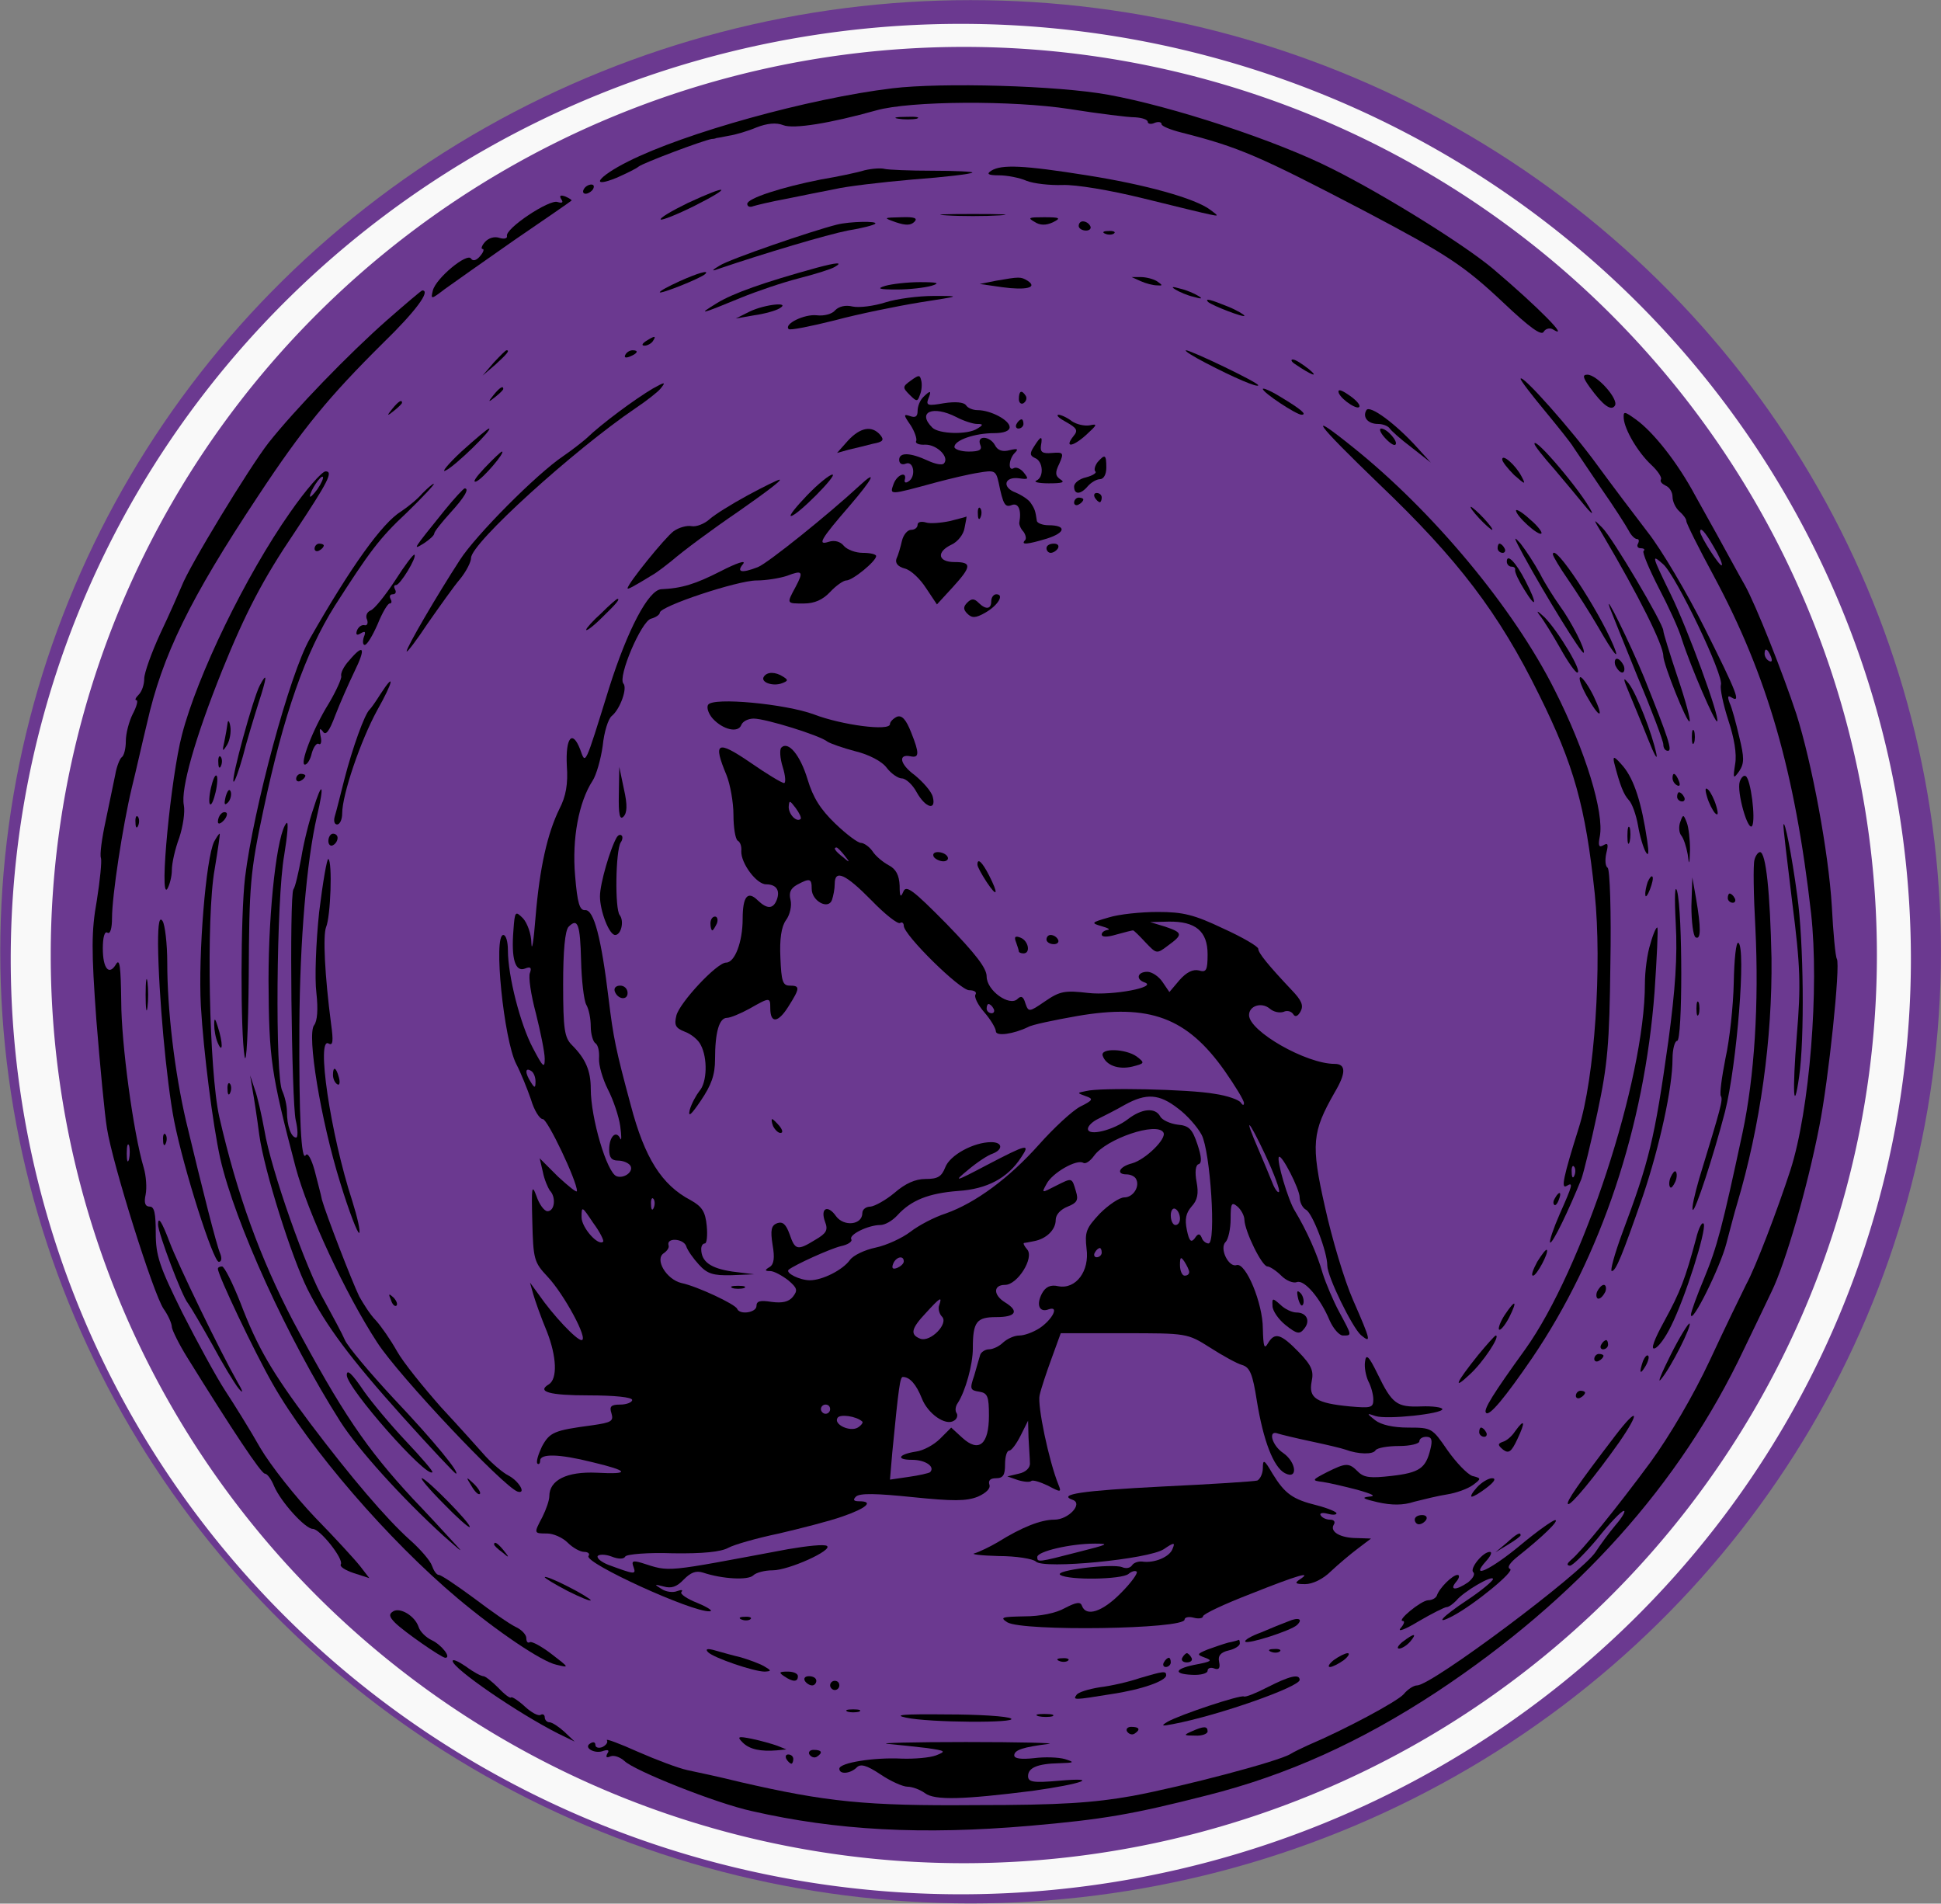 <svg version="1.1" id="svg1" xml:space="preserve" inkscape:version="1.3 (1:1.3+202307231459+0e150ed6c4)" sodipodi:docname="drawing2.svg" xmlns:inkscape="http://www.inkscape.org/namespaces/inkscape" xmlns:sodipodi="http://sodipodi.sourceforge.net/DTD/sodipodi-0.dtd" xmlns="http://www.w3.org/2000/svg" xmlns:svg="http://www.w3.org/2000/svg" viewBox="25.15 71.3 147.58 144.72"><rect x="25.15" y="71.3" width="147.58" height="144.72" fill="#808080" stroke="none"/><sodipodi:namedview id="namedview1" pagecolor="#ffffff" bordercolor="#000000" borderopacity="0.25" inkscape:showpageshadow="2" inkscape:pageopacity="0.0" inkscape:pagecheckerboard="0" inkscape:deskcolor="#d1d1d1" inkscape:document-units="mm" inkscape:zoom="1.0074671" inkscape:cx="396.539" inkscape:cy="561.80495" inkscape:window-width="1466" inkscape:window-height="800" inkscape:window-x="0" inkscape:window-y="0" inkscape:window-maximized="1" inkscape:current-layer="layer2" showgrid="false"/><defs id="defs1"/><g inkscape:groupmode="layer" id="layer2" inkscape:label="Layer 2" style="fill:#ff0000"><ellipse style="fill:#6b3990;stroke-width:0.264;fill-opacity:1" id="path186" cx="98.948" cy="143.655" rx="73.779" ry="72.346"/></g><g inkscape:label="Layer 1" inkscape:groupmode="layer" id="layer1"><g transform="matrix(0.035,0,0,-0.035,11.267,230.929)" fill="#000000" stroke="none" id="g188"><path id="path189" style="display:inline;opacity:1;fill:#f9f9f9;fill-opacity:1;stroke-width:7.38" d="M 2483.897 -4509.004 A 2063.934 2031.336 0 0 0 419.962 -2477.676 A 2063.934 2031.336 0 0 0 2483.897 -446.333 A 2063.934 2031.336 0 0 0 4547.833 -2477.676 A 2063.934 2031.336 0 0 0 2483.897 -4509.004 z M 2490.416 -4458.965 A 1983.558 1972.564 0 0 1 4473.975 -2486.392 A 1983.558 1972.564 0 0 1 2490.416 -513.833 A 1983.558 1972.564 0 0 1 506.856 -2486.392 A 1983.558 1972.564 0 0 1 2490.416 -4458.965 z " transform="scale(1,-1)"/><path d="m 2335,4369 c -182,-22 -451,-97 -574,-159 -66,-33 -85,-60 -24,-35 20,9 41,19 47,24 10,8 140,57 159,60 4,0 8,1 10,2 1,0 13,2 27,5 14,2 41,10 60,18 23,9 43,11 58,5 22,-9 102,4 202,32 74,21 298,22 420,3 63,-10 127,-18 143,-18 15,-1 27,-5 27,-10 0,-4 7,-6 15,-2 8,3 15,2 15,-3 0,-4 19,-12 43,-18 126,-32 169,-51 397,-170 180,-95 216,-118 304,-201 55,-52 81,-71 86,-62 4,7 13,9 19,6 42,-26 -31,48 -129,131 -63,53 -237,161 -349,217 -120,61 -348,136 -487,161 -109,20 -361,27 -469,14 z" id="path1"/><path d="m 2348,4303 c 12,-2 30,-2 40,0 9,3 -1,5 -23,4 -22,0 -30,-2 -17,-4 z" id="path2"/><path d="m 2275,4191 c -16,-5 -59,-14 -95,-20 -86,-17 -160,-41 -160,-53 0,-6 6,-8 13,-5 6,2 39,10 72,16 33,7 80,16 105,21 25,6 101,15 170,21 68,5 127,12 129,15 2,2 -37,4 -87,4 -49,0 -96,2 -104,4 -7,2 -26,1 -43,-3 z" id="path3"/><path d="m 2550,4190 c -11,-7 -7,-10 17,-10 17,0 44,-5 60,-12 15,-6 51,-10 78,-9 29,1 102,-11 175,-29 69,-17 134,-33 145,-35 19,-4 20,-4 1,10 -33,25 -141,55 -268,75 -138,22 -186,24 -208,10 z" id="path4"/><path d="m 1665,4150 c -3,-5 -2,-10 4,-10 5,0 13,5 16,10 3,6 2,10 -4,10 -5,0 -13,-4 -16,-10 z" id="path5"/><path d="m 1891,4120 c -35,-17 -62,-33 -59,-36 3,-2 36,11 74,30 85,43 73,47 -15,6 z" id="path6"/><path d="m 1616,4128 c 5,-7 2,-9 -8,-6 -17,7 -115,-58 -110,-74 1,-5 -6,-7 -16,-4 -11,4 -24,0 -32,-9 -7,-8 -9,-15 -5,-15 4,0 2,-7 -5,-15 -8,-10 -16,-12 -20,-6 -8,14 -76,-42 -83,-69 -5,-20 -4,-20 26,3 18,13 86,61 152,107 66,45 121,83 123,85 2,1 -4,5 -13,9 -11,4 -14,2 -9,-6 z" id="path7"/><path d="m 2453,4093 c 31,-2 83,-2 115,0 31,2 5,3 -58,3 -63,0 -89,-1 -57,-3 z" id="path8"/><path d="m 2343,4078 c 21,-7 32,-7 40,1 8,8 0,11 -28,10 -40,-1 -40,-1 -12,-11 z" id="path9"/><path d="m 2644,4079 c 12,-8 25,-8 40,-1 18,9 16,11 -19,11 -33,0 -37,-1 -21,-10 z" id="path10"/><path d="m 2215,4073 c -56,-14 -233,-75 -255,-89 -17,-10 -18,-13 -5,-8 106,36 238,75 283,84 31,5 58,12 60,15 6,6 -55,5 -83,-2 z" id="path11"/><path d="m 2740,4070 c 0,-5 7,-10 16,-10 8,0 12,5 9,10 -3,6 -10,10 -16,10 -5,0 -9,-4 -9,-10 z" id="path12"/><path d="m 2798,4053 c 7,-3 16,-2 19,1 4,3 -2,6 -13,5 -11,0 -14,-3 -6,-6 z" id="path13"/><path d="m 2170,3979 c -116,-32 -180,-55 -215,-76 -44,-27 -39,-26 51,11 34,14 90,33 125,42 35,9 71,20 79,25 19,11 5,10 -40,-2 z" id="path14"/><path d="m 1873,3950 c -24,-11 -43,-21 -43,-24 0,-5 91,31 99,40 9,9 -16,2 -56,-16 z" id="path15"/><path d="m 2560,3951 -35,-7 49,-7 c 51,-7 78,-1 55,14 -15,9 -17,9 -69,0 z" id="path16"/><path d="m 2875,3950 c 11,-5 27,-9 35,-9 13,-1 13,0 0,9 -8,5 -24,9 -35,9 h -20 z" id="path17"/><path d="m 2320,3940 c -20,-6 -14,-8 25,-8 28,0 61,4 75,8 20,6 14,8 -25,8 -27,0 -61,-4 -75,-8 z" id="path18"/><path d="m 2950,3932 c 8,-5 26,-13 40,-16 17,-5 20,-4 10,2 -8,5 -26,13 -40,16 -17,5 -20,4 -10,-2 z" id="path19"/><path d="m 1238,3866 c -84,-74 -201,-195 -258,-267 -42,-54 -173,-269 -189,-312 -6,-14 -26,-60 -46,-102 -19,-41 -35,-86 -35,-98 0,-13 -5,-28 -12,-35 -7,-7 -9,-12 -5,-12 4,0 1,-13 -8,-30 -8,-16 -15,-42 -15,-59 0,-16 -4,-32 -9,-35 -4,-3 -11,-20 -14,-38 -4,-18 -13,-64 -21,-101 -8,-37 -13,-73 -10,-80 2,-7 -2,-48 -9,-92 -12,-67 -12,-108 -1,-260 8,-99 18,-205 23,-235 12,-77 101,-360 123,-392 10,-14 18,-32 18,-40 1,-7 15,-36 33,-65 98,-158 161,-253 169,-253 5,0 14,-12 20,-27 15,-35 68,-93 84,-93 16,0 68,-66 61,-77 -3,-5 10,-13 28,-19 l 34,-11 -20,26 c -11,14 -55,62 -98,106 -42,44 -96,112 -119,151 -22,39 -57,95 -76,124 -19,29 -61,106 -93,169 -50,101 -58,124 -58,174 0,42 -3,57 -13,57 -10,0 -13,8 -9,26 3,15 1,41 -4,58 -23,77 -49,272 -49,362 -1,73 -3,94 -11,81 -15,-26 -29,-11 -29,34 0,24 4,38 10,34 6,-4 10,9 10,32 0,48 23,199 43,283 9,36 23,99 33,140 33,147 93,270 241,493 97,147 154,216 272,333 71,69 104,114 85,114 -2,0 -36,-29 -76,-64 z M 677,2043 c -3,-10 -5,-4 -5,12 0,17 2,24 5,18 2,-7 2,-21 0,-30 z" id="path20"/><path d="m 2320,3904 c -25,-8 -57,-12 -71,-9 -16,4 -30,0 -38,-8 -6,-8 -24,-13 -40,-11 -27,3 -72,-19 -61,-30 3,-3 48,6 100,19 52,14 136,31 185,39 90,14 90,14 30,14 -33,0 -80,-6 -105,-14 z" id="path21"/><path d="m 3021,3905 c 9,-8 79,-35 79,-30 0,2 -16,12 -36,20 -37,15 -51,19 -43,10 z" id="path22"/><path d="m 2025,3884 -30,-15 40,7 c 22,3 47,10 55,15 26,15 -32,9 -65,-7 z" id="path23"/><path d="m 1800,3820 c -9,-6 -10,-10 -3,-10 6,0 15,5 18,10 8,12 4,12 -15,0 z" id="path24"/><path d="m 1469,3773 -24,-28 28,24 c 25,23 32,31 24,31 -2,0 -14,-12 -28,-27 z" id="path25"/><path d="m 1755,3790 c -3,-6 1,-7 9,-4 18,7 21,14 7,14 -6,0 -13,-4 -16,-10 z" id="path26"/><path d="m 3015,3773 c 63,-33 115,-55 115,-49 0,6 -146,76 -157,76 -4,-1 15,-13 42,-27 z" id="path27"/><path d="m 3210,3770 c 35,-24 54,-31 30,-11 -14,11 -29,21 -35,21 -5,0 -3,-5 5,-10 z" id="path28"/><path d="m 2375,3734 c -18,-13 -18,-15 -2,-31 15,-15 17,-15 22,0 4,9 5,23 3,31 -3,13 -5,13 -23,0 z" id="path29"/><path d="m 3850,3720 c 29,-40 47,-53 55,-40 8,14 -39,67 -60,67 -11,0 -10,-6 5,-27 z" id="path30"/><path d="m 3700,3738 c 0,-4 24,-35 53,-70 28,-34 57,-70 62,-79 6,-9 33,-49 60,-89 28,-40 54,-81 60,-92 5,-10 13,-18 18,-18 4,0 5,-4 2,-10 -3,-5 -1,-10 6,-10 7,0 10,-3 6,-6 -3,-3 12,-39 33,-80 21,-40 44,-90 50,-111 20,-62 73,-184 77,-179 7,7 -64,201 -101,276 -42,86 -42,88 -16,65 28,-25 133,-244 125,-262 -2,-8 5,-42 16,-76 13,-39 19,-74 15,-96 -5,-32 -4,-33 9,-15 11,17 11,29 0,74 -7,30 -16,64 -21,74 -5,14 -4,17 4,12 21,-13 13,8 -58,150 -38,76 -94,171 -124,209 -30,39 -79,104 -109,145 -55,76 -166,201 -167,188 z" id="path31"/><path d="m 1815,3717 c -39,-23 -112,-77 -144,-108 -9,-8 -32,-26 -51,-39 -58,-39 -190,-172 -224,-225 -50,-77 -116,-190 -116,-199 0,-4 21,23 46,61 26,37 57,81 70,96 13,16 24,37 24,46 0,32 223,234 357,325 24,16 48,35 54,42 13,16 11,16 -16,1 z" id="path32"/><path d="m 1469,3703 c -13,-16 -12,-17 4,-4 9,7 17,15 17,17 0,8 -8,3 -21,-13 z" id="path33"/><path d="m 3140,3716 c 0,-8 73,-56 84,-56 13,0 -1,12 -46,39 -21,13 -38,20 -38,17 z" id="path34"/><path d="m 3305,3707 c 7,-16 45,-40 45,-28 0,5 -11,16 -25,25 -16,11 -23,12 -20,3 z" id="path35"/><path d="m 2402,3698 c -7,-7 -12,-20 -12,-30 0,-12 -5,-15 -16,-11 -15,5 -15,3 1,-20 9,-14 14,-30 12,-34 -3,-5 6,-9 20,-8 26,0 53,-28 40,-41 -4,-4 -19,-1 -34,6 -39,18 -63,19 -63,2 0,-8 6,-12 15,-8 17,6 22,-29 5,-39 -6,-4 -9,-2 -8,3 6,20 -16,13 -24,-8 -9,-25 -11,-25 92,3 30,8 72,18 92,21 35,6 38,5 44,-21 10,-49 14,-55 29,-49 14,5 21,-11 16,-38 -1,-4 3,-14 9,-20 5,-7 7,-16 3,-19 -9,-10 5,-9 48,4 41,13 43,29 3,29 -13,0 -25,5 -25,10 -3,20 -4,25 -13,38 -4,7 -19,17 -33,23 -30,11 -25,35 7,31 21,-3 22,-2 11,12 -7,9 -17,13 -22,10 -13,-8 -11,20 2,33 9,9 6,10 -11,6 -15,-4 -26,-1 -32,11 -11,20 -40,22 -32,1 5,-11 -1,-15 -25,-15 -17,0 -31,5 -31,10 0,15 45,30 86,30 22,0 34,5 34,13 0,15 -41,37 -70,37 -10,0 -22,5 -25,11 -5,6 -22,8 -48,4 -34,-6 -39,-5 -34,9 8,19 5,20 -11,4 z m 72,-43 c 15,-8 36,-15 45,-15 14,0 14,-2 1,-10 -21,-14 -84,-12 -98,2 -34,34 1,49 52,23 z" id="path36"/><path d="m 2610,3694 c 0,-8 5,-12 10,-9 6,4 8,11 5,16 -9,14 -15,11 -15,-7 z" id="path37"/><path d="m 1249,3673 c -13,-16 -12,-17 4,-4 9,7 17,15 17,17 0,8 -8,3 -21,-13 z" id="path38"/><path d="m 3365,3670 c -9,-15 3,-30 25,-30 10,0 21,-4 25,-9 3,-5 24,-24 48,-42 l 42,-33 -30,33 c -47,52 -103,93 -110,81 z" id="path39"/><path d="m 3924,3652 c 2,-25 31,-74 60,-101 14,-13 23,-27 21,-31 -3,-5 2,-10 10,-14 8,-3 15,-14 15,-24 0,-11 7,-25 15,-32 8,-7 15,-16 15,-21 0,-5 27,-59 60,-120 116,-216 176,-424 211,-732 18,-162 -3,-428 -45,-558 -28,-86 -76,-212 -96,-248 -10,-20 -46,-94 -79,-165 -36,-77 -88,-165 -128,-220 -76,-103 -151,-195 -173,-213 -9,-8 -11,-12 -3,-13 6,0 33,27 60,59 26,33 52,60 57,60 5,1 -3,-14 -18,-31 -15,-18 -34,-44 -43,-58 -30,-46 -356,-290 -388,-290 -7,0 -20,-8 -29,-19 -14,-16 -128,-77 -208,-111 -13,-6 -30,-14 -38,-19 -26,-16 -231,-70 -343,-91 -85,-15 -155,-20 -340,-20 -240,-2 -325,7 -512,50 -44,11 -96,22 -115,26 -19,4 -67,22 -108,40 -40,18 -70,29 -67,25 3,-5 -2,-11 -10,-15 -8,-3 -15,-1 -15,5 0,6 -5,7 -11,3 -16,-9 10,-24 29,-16 10,3 13,1 8,-6 -4,-8 -2,-10 7,-6 8,3 21,-2 30,-10 21,-21 199,-92 277,-109 184,-42 370,-52 603,-32 161,14 224,25 385,66 175,44 334,116 500,225 305,202 528,450 667,744 20,41 47,98 60,125 30,61 78,226 104,360 20,100 46,349 38,363 -3,4 -8,56 -11,115 -7,116 -43,310 -77,417 -29,88 -88,237 -112,280 -11,19 -32,58 -47,85 -15,28 -43,77 -61,110 -38,71 -91,138 -129,165 -25,18 -27,18 -26,2 z m 195,-278 c 12,-20 20,-38 18,-41 -4,-4 -47,63 -47,73 0,11 10,1 29,-32 z m 125,-240 c 3,-8 2,-12 -4,-9 -6,3 -10,10 -10,16 0,14 7,11 14,-7 z" id="path40"/><path d="m 2713,3644 c 23,-13 26,-18 16,-30 -21,-26 -3,-25 27,2 24,22 26,25 8,21 -11,-2 -29,2 -39,9 -10,8 -24,14 -29,14 -6,-1 2,-8 17,-16 z" id="path41"/><path d="m 2605,3640 c -3,-5 -1,-10 4,-10 6,0 11,5 11,10 0,6 -2,10 -4,10 -3,0 -8,-4 -11,-10 z" id="path42"/><path d="m 3392,3510 c 172,-164 261,-281 348,-458 76,-153 101,-243 121,-432 16,-155 0,-401 -35,-510 -33,-105 -39,-133 -26,-125 15,9 13,2 -15,-61 -14,-32 -23,-59 -21,-62 5,-4 41,71 68,138 5,14 21,79 35,145 22,103 26,148 28,323 2,111 -1,205 -6,208 -5,3 -6,17 -3,31 5,20 4,24 -6,18 -10,-6 -12,-1 -8,19 10,51 -31,186 -98,318 -89,178 -265,389 -439,528 -102,82 -82,54 57,-80 z m 425,-1502 c -3,-8 -6,-5 -6,6 -1,11 2,17 5,13 3,-3 4,-12 1,-19 z" id="path43"/><path d="m 1399,3580 c -30,-28 -45,-47 -34,-41 20,9 104,91 94,91 -3,0 -30,-23 -60,-50 z" id="path44"/><path d="m 2239,3604 -24,-27 25,7 c 14,3 37,9 53,13 22,4 25,8 16,19 -18,21 -43,17 -70,-12 z" id="path45"/><path d="m 3405,3610 c 10,-11 20,-18 23,-15 7,6 -18,35 -31,35 -5,0 -2,-9 8,-20 z" id="path46"/><path d="m 2643,3591 c -10,-15 -9,-20 2,-25 18,-7 20,-42 3,-49 -7,-3 5,-6 27,-6 28,0 36,2 26,8 -12,8 -13,15 -3,35 10,23 9,25 -16,23 -21,-2 -26,2 -24,16 4,22 0,22 -15,-2 z" id="path47"/><path d="m 3730,3597 c 0,-4 19,-28 43,-55 23,-27 52,-62 65,-78 13,-16 20,-22 16,-14 -20,41 -124,164 -124,147 z" id="path48"/><path d="m 1449,3544 c -18,-19 -27,-32 -18,-29 14,5 65,65 56,65 -2,0 -19,-16 -38,-36 z" id="path49"/><path d="m 2781,3557 c -6,-8 -8,-17 -5,-20 4,-3 -5,-9 -20,-13 -14,-3 -26,-12 -26,-20 0,-18 14,-18 30,1 7,8 19,15 26,15 8,0 14,10 14,25 0,29 -3,30 -19,12 z" id="path50"/><path d="m 3660,3563 c 0,-5 12,-20 26,-34 24,-21 26,-22 16,-3 -13,25 -42,50 -42,37 z" id="path51"/><path d="m 1027,3448 c -97,-138 -202,-355 -235,-483 -24,-91 -50,-360 -32,-335 5,8 10,27 10,41 0,15 7,46 16,70 8,24 13,56 10,71 -7,35 24,145 83,292 51,126 89,199 158,301 73,110 84,132 67,132 -8,0 -43,-40 -77,-89 z m 59,50 c -9,-12 -16,-19 -16,-15 0,11 24,47 28,42 2,-2 -3,-14 -12,-27 z" id="path52"/><path d="m 2150,3485 c -24,-25 -40,-45 -35,-45 14,1 102,90 90,90 -6,0 -31,-20 -55,-45 z" id="path53"/><path d="m 2265,3507 c -68,-63 -201,-170 -222,-178 -36,-14 -47,-11 -32,7 7,9 -14,2 -49,-16 -55,-28 -84,-37 -129,-39 -28,-2 -73,-88 -113,-214 -54,-174 -51,-167 -63,-134 -17,44 -32,26 -29,-35 3,-40 -2,-67 -16,-94 -26,-53 -43,-127 -52,-236 -4,-51 -8,-76 -9,-56 0,20 -9,44 -18,54 -17,17 -18,16 -21,-26 -5,-62 4,-91 25,-83 12,5 15,2 11,-9 -4,-8 2,-48 13,-89 10,-40 19,-84 19,-98 0,-22 -4,-18 -26,24 -27,51 -54,156 -54,212 0,18 -4,33 -10,33 -22,0 1,-227 28,-280 10,-19 24,-54 32,-77 7,-24 19,-43 26,-43 10,0 74,-134 74,-156 0,-5 -18,10 -41,31 l -40,40 7,-30 c 3,-16 11,-34 15,-40 14,-14 11,-45 -5,-45 -7,0 -18,15 -24,33 -10,27 -11,20 -9,-55 2,-83 4,-89 33,-120 36,-38 90,-138 74,-138 -11,0 -62,54 -93,99 l -19,26 7,-25 c 4,-14 17,-51 30,-82 21,-54 23,-102 4,-114 -27,-16 1,-24 86,-24 57,0 95,-4 95,-10 0,-5 -12,-10 -26,-10 -20,0 -24,-4 -19,-19 5,-17 0,-20 -42,-26 -83,-11 -92,-15 -109,-46 -8,-17 -13,-33 -10,-37 3,-3 6,0 6,6 0,16 41,15 113,-3 80,-19 84,-27 10,-23 -65,3 -103,-16 -103,-51 0,-9 -7,-29 -15,-45 -19,-36 -19,-36 10,-36 14,0 34,-9 45,-20 11,-11 27,-20 36,-20 8,0 13,-4 9,-9 -9,-15 225,-122 263,-120 9,0 -2,8 -26,18 -23,9 -39,20 -35,24 4,5 0,5 -9,2 -9,-4 -25,-2 -35,5 -16,10 -15,10 5,5 17,-5 29,-1 44,15 15,15 26,20 42,15 42,-14 98,-17 109,-6 6,6 25,11 42,11 35,0 132,44 118,53 -6,4 -43,0 -84,-7 -273,-51 -255,-50 -318,-30 -20,6 -23,4 -18,-9 6,-17 2,-16 -55,5 -15,6 -25,14 -23,19 3,4 17,4 30,-1 15,-6 27,-6 30,0 3,5 50,9 103,7 65,-1 105,3 121,12 13,7 62,21 110,31 47,11 110,27 138,37 52,18 69,33 36,33 -12,0 -14,3 -7,10 8,8 45,7 123,-1 88,-9 117,-9 142,1 18,8 28,18 25,26 -3,9 2,14 14,14 16,0 20,7 20,30 0,17 4,30 9,30 5,0 16,15 25,33 l 16,32 1,-37 c 1,-21 3,-46 3,-55 1,-10 -9,-20 -24,-23 l -25,-6 23,-8 c 13,-4 26,-5 29,-2 3,3 19,-2 36,-10 28,-15 30,-15 23,2 -21,52 -46,172 -41,194 3,14 15,50 26,80 l 20,55 h 137 c 137,0 138,0 187,-31 28,-18 59,-35 70,-38 17,-5 23,-20 32,-78 14,-86 36,-144 61,-157 29,-15 25,24 -4,44 -24,16 -34,51 -11,42 6,-2 39,-10 72,-17 33,-7 67,-15 75,-18 27,-10 60,-11 65,-1 4,5 26,9 51,9 24,0 44,5 44,10 0,6 7,10 15,10 12,0 14,-7 9,-27 -10,-41 -23,-51 -85,-58 -44,-5 -59,-4 -72,9 -20,20 -26,20 -68,-1 -33,-17 -33,-18 -9,-21 14,-2 48,-10 75,-17 35,-10 42,-14 25,-15 -17,-2 -11,-5 19,-12 31,-7 56,-7 80,1 20,5 52,13 72,16 19,3 44,12 55,20 19,14 19,15 -1,20 -11,4 -35,29 -54,56 -33,48 -34,49 -85,49 -33,0 -59,6 -72,16 -19,15 -19,16 1,9 25,-8 145,5 145,15 0,4 -21,7 -46,6 -53,-2 -63,5 -95,71 -19,39 -25,44 -27,26 -2,-12 2,-31 7,-42 6,-11 11,-29 11,-40 0,-18 -5,-19 -51,-15 -73,7 -90,18 -83,54 5,23 0,35 -28,64 -39,40 -52,44 -67,19 -8,-14 -10,-7 -11,32 0,55 -37,144 -57,138 -17,-6 -38,36 -24,50 6,6 11,29 11,50 0,34 2,38 15,27 8,-7 15,-20 15,-29 1,-25 38,-101 50,-101 5,0 19,-9 30,-20 11,-11 26,-17 34,-14 16,6 51,-35 71,-83 8,-18 21,-33 29,-33 20,0 20,-1 -8,51 -13,24 -29,62 -36,84 -12,43 -36,95 -60,135 -15,23 -41,112 -35,118 6,6 45,-70 45,-88 0,-10 6,-23 14,-27 14,-8 46,-91 46,-121 0,-24 54,-134 73,-151 23,-19 22,-13 -17,76 -19,43 -46,134 -61,202 -31,137 -28,163 21,249 25,42 25,62 0,62 -62,0 -186,71 -186,106 0,20 27,29 45,14 8,-7 21,-10 30,-7 8,4 17,1 21,-5 4,-7 10,-5 16,6 7,13 2,24 -19,46 -51,54 -73,81 -73,90 0,5 -34,25 -76,44 -63,30 -87,36 -142,36 -37,0 -85,-5 -107,-12 -38,-11 -39,-12 -15,-19 14,-4 19,-7 13,-8 -7,-1 -13,-5 -13,-10 0,-6 12,-6 32,0 18,5 34,9 36,9 2,0 14,-12 27,-26 24,-25 24,-26 49,-7 33,24 32,28 -6,41 l -33,10 40,1 c 59,1 85,-21 85,-71 0,-35 -3,-40 -19,-35 -13,3 -27,-4 -42,-21 l -22,-26 -15,22 c -8,12 -23,22 -33,22 -21,0 -26,-16 -6,-23 30,-10 -69,-29 -122,-23 -51,6 -62,4 -94,-18 -35,-24 -36,-24 -43,-4 -4,14 -9,17 -17,9 -17,-17 -67,18 -67,49 0,18 -24,49 -87,114 -74,75 -88,85 -94,70 -6,-14 -8,-11 -8,13 -1,23 -8,36 -23,44 -13,7 -29,20 -36,31 -7,10 -19,18 -25,18 -7,0 -32,19 -56,42 -32,31 -48,56 -60,96 -16,53 -42,84 -57,69 -4,-4 -3,-23 3,-42 6,-19 7,-35 3,-35 -5,0 -38,20 -74,45 -72,49 -81,44 -51,-28 8,-20 15,-59 15,-86 0,-27 4,-52 9,-56 6,-3 9,-13 8,-23 -1,-26 33,-72 54,-72 22,0 31,-13 23,-34 -8,-20 -21,-20 -41,-1 -22,22 -33,9 -33,-40 0,-50 -17,-95 -36,-95 -20,0 -101,-87 -108,-115 -5,-21 -2,-27 18,-35 14,-5 30,-18 35,-29 15,-28 14,-81 -3,-100 -7,-9 -17,-27 -21,-41 -4,-17 3,-11 24,20 23,34 31,56 31,90 0,59 9,90 26,90 7,0 29,9 49,20 44,25 45,25 45,1 0,-34 17,-32 39,3 26,41 26,46 3,46 -15,0 -18,10 -20,60 -2,41 2,68 12,82 9,12 13,32 10,44 -4,16 0,25 14,33 28,15 32,14 32,-9 0,-26 36,-46 44,-24 3,9 6,24 6,35 0,32 23,22 80,-36 29,-30 57,-52 62,-49 4,3 8,0 8,-6 0,-20 122,-140 142,-140 11,0 17,-4 14,-9 -4,-5 5,-23 19,-39 14,-16 25,-35 25,-41 0,-12 39,-6 70,9 8,5 56,15 107,24 157,27 238,-3 320,-119 23,-33 42,-64 42,-70 0,-6 -3,-5 -7,1 -4,6 -29,15 -57,19 -55,10 -249,14 -279,6 -20,-4 -20,-4 -1,-11 18,-6 16,-9 -12,-23 -17,-9 -57,-46 -89,-82 -65,-73 -138,-127 -203,-150 -25,-8 -59,-26 -77,-40 -17,-13 -51,-29 -75,-34 -24,-5 -49,-17 -56,-27 -16,-22 -60,-44 -87,-44 -22,0 -54,16 -46,23 14,11 89,45 113,51 15,3 26,10 23,15 -6,10 37,31 63,31 10,0 26,9 37,21 30,33 68,48 132,53 63,4 108,28 137,73 21,31 13,29 -75,-17 -70,-37 -73,-37 -40,-10 19,16 43,32 53,35 23,9 22,25 -3,25 -38,0 -90,-28 -100,-55 -8,-20 -16,-25 -43,-25 -22,0 -44,-10 -67,-30 -19,-16 -43,-29 -52,-30 -10,0 -18,-6 -18,-14 0,-26 -40,-30 -57,-7 -18,26 -35,18 -24,-12 7,-18 3,-25 -21,-39 -39,-24 -44,-23 -56,12 -8,22 -15,28 -27,24 -13,-5 -15,-15 -10,-47 5,-28 3,-42 -6,-48 -12,-7 -11,-9 1,-9 8,0 26,-10 39,-20 20,-17 21,-22 10,-36 -9,-11 -23,-14 -46,-11 -25,4 -33,2 -33,-9 0,-14 -36,-20 -42,-6 -4,10 -87,49 -121,56 -33,8 -59,52 -38,65 7,5 12,12 10,17 -5,17 31,15 38,-1 3,-10 16,-28 28,-41 18,-20 31,-24 71,-23 l 49,2 -48,6 c -46,7 -67,21 -67,49 0,6 3,12 8,12 4,0 6,17 4,38 -3,31 -10,42 -35,56 -63,33 -100,92 -130,206 -33,122 -38,148 -48,230 -16,133 -32,195 -51,194 -12,-1 -17,14 -22,75 -7,80 8,160 38,206 8,12 18,47 22,76 3,30 12,59 20,65 18,15 34,60 25,70 -13,14 39,136 60,141 11,3 19,9 19,13 0,14 169,70 210,70 21,0 51,5 66,10 34,13 37,10 19,-24 -20,-37 -20,-36 18,-36 23,0 41,8 57,25 13,14 29,25 35,25 14,0 65,42 65,53 0,4 -13,7 -29,7 -16,0 -34,7 -41,15 -8,10 -21,13 -33,9 -25,-8 -19,4 46,79 49,57 61,80 22,44 z m -129,-725 c -9,-8 -26,10 -26,26 1,15 2,15 15,-2 8,-11 13,-21 11,-24 z m 95,-79 c 13,-16 12,-17 -3,-4 -17,13 -22,21 -14,21 2,0 10,-8 17,-17 z m -572,-229 c 1,-42 6,-85 11,-95 6,-10 10,-31 10,-48 0,-16 5,-33 10,-36 6,-4 9,-18 8,-33 -1,-15 8,-45 19,-67 12,-23 24,-59 27,-80 3,-22 3,-34 0,-27 -9,19 -24,4 -24,-24 0,-17 5,-24 19,-24 11,0 23,-5 27,-11 8,-13 -14,-29 -30,-23 -21,8 -56,126 -56,190 0,39 -11,65 -41,95 -16,16 -19,34 -19,132 0,72 4,117 12,125 20,20 25,5 27,-74 z m 896,-104 c 3,-5 1,-10 -4,-10 -6,0 -11,5 -11,10 0,6 2,10 4,10 3,0 8,-4 11,-10 z m -995,-158 c 0,-15 -2,-15 -10,-2 -13,20 -13,33 0,25 6,-3 10,-14 10,-23 z m 1396,-59 c 19,-14 42,-40 51,-57 19,-36 32,-236 15,-236 -6,0 -13,6 -15,13 -4,9 -8,9 -15,-2 -8,-10 -12,-6 -17,18 -5,24 -2,37 10,51 13,14 16,28 11,54 -4,21 -2,36 4,38 8,2 7,16 -2,43 -11,33 -18,41 -43,43 -16,2 -34,10 -38,18 -11,20 -40,17 -70,-6 -31,-24 -87,-38 -87,-21 0,6 10,16 23,22 12,6 38,19 57,30 47,26 75,24 116,-8 z m 219,-181 c -2,-3 -9,6 -14,19 -5,13 -19,46 -30,72 -34,78 -23,69 15,-12 19,-41 32,-76 29,-79 z m -251,129 c 8,-13 -39,-59 -68,-67 -28,-7 -36,-24 -12,-24 8,0 17,-4 20,-9 10,-16 -5,-41 -25,-41 -10,0 -34,-16 -53,-35 -30,-32 -33,-40 -29,-76 7,-49 -23,-89 -61,-82 -17,4 -28,-1 -36,-16 -13,-25 -5,-42 15,-34 24,8 7,-23 -20,-41 -14,-9 -33,-16 -44,-16 -11,0 -26,-7 -35,-15 -8,-8 -22,-15 -31,-15 -8,0 -17,-6 -19,-12 -2,-7 -8,-27 -13,-45 -10,-29 -9,-32 11,-35 18,-3 21,-10 21,-52 0,-63 -22,-81 -58,-48 l -24,22 -24,-24 c -14,-14 -37,-26 -52,-28 -39,-6 -45,-18 -9,-18 29,0 51,-15 39,-27 -3,-2 -24,-7 -46,-10 l -41,-6 5,59 c 14,144 17,164 23,164 15,0 29,-16 41,-46 13,-34 52,-61 70,-49 6,3 9,11 6,16 -4,5 -3,15 2,22 17,26 33,84 33,119 0,58 8,68 51,68 43,0 50,13 19,32 -26,16 -26,38 0,38 27,0 64,59 48,77 -6,7 -9,13 -7,14 2,0 12,2 22,4 27,5 47,25 47,46 0,12 11,23 26,29 20,8 24,14 18,33 -9,31 -8,30 -44,12 -31,-16 -31,-16 -20,4 12,24 66,55 80,46 5,-3 15,4 23,15 26,37 137,75 151,51 z M 1817,1938 c -3,-8 -6,-5 -6,6 -1,11 2,17 5,13 3,-3 4,-12 1,-19 z m -110,-74 c -10,-11 -47,30 -47,53 0,25 1,24 25,-12 15,-20 24,-39 22,-41 z m 1253,50 c 0,-8 -4,-14 -10,-14 -5,0 -10,9 -10,21 0,11 5,17 10,14 6,-3 10,-13 10,-21 z m -170,-74 c 0,-5 -5,-10 -11,-10 -5,0 -7,5 -4,10 3,6 8,10 11,10 2,0 4,-4 4,-10 z m -430,-19 c 0,-5 -7,-11 -14,-14 -10,-4 -13,-1 -9,9 6,15 23,19 23,5 z m 620,-23 c 0,-5 -4,-8 -10,-8 -5,0 -10,10 -10,23 0,18 2,19 10,7 5,-8 10,-18 10,-22 z m -543,-72 c -3,-7 0,-19 6,-25 15,-15 -25,-56 -47,-48 -23,9 -20,22 12,56 31,34 36,37 29,17 z m -237,-226 c 0,-5 -4,-10 -10,-10 -5,0 -10,5 -10,10 0,6 5,10 10,10 6,0 10,-4 10,-10 z m 70,-27 c 2,-2 -2,-8 -10,-13 -17,-10 -53,7 -44,21 5,9 41,4 54,-8 z" id="path54"/><path d="m 2021,3485 c -35,-19 -72,-42 -83,-52 -11,-10 -29,-17 -39,-15 -10,2 -28,-3 -39,-11 -18,-13 -100,-114 -100,-124 0,-3 10,2 59,32 9,6 25,18 36,27 28,24 86,67 146,108 60,42 96,69 89,69 -3,0 -34,-15 -69,-34 z" id="path55"/><path d="m 1314,3489 c -10,-12 -31,-29 -46,-39 -41,-25 -109,-120 -198,-276 -44,-76 -123,-371 -141,-519 -10,-86 -10,-336 -1,-389 4,-22 8,57 9,175 1,198 3,225 32,361 44,208 91,341 155,443 75,117 97,147 156,202 36,35 62,63 59,63 -3,0 -14,-10 -25,-21 z" id="path56"/><path d="m 1363,3453 c -71,-88 -71,-88 -45,-72 12,8 22,17 22,21 0,4 16,24 35,45 31,34 42,53 31,53 -2,0 -22,-21 -43,-47 z" id="path57"/><path d="m 2775,3480 c 3,-5 8,-10 11,-10 2,0 4,5 4,10 0,6 -5,10 -11,10 -5,0 -7,-4 -4,-10 z" id="path58"/><path d="m 2730,3469 c 0,-5 5,-7 10,-4 6,3 10,8 10,11 0,2 -4,4 -10,4 -5,0 -10,-5 -10,-11 z" id="path59"/><path d="m 2521,3444 c 0,-11 3,-14 6,-6 3,7 2,16 -1,19 -3,4 -6,-2 -5,-13 z" id="path60"/><path d="m 3610,3435 c 13,-14 26,-25 28,-25 3,0 -5,11 -18,25 -13,14 -26,25 -28,25 -3,0 5,-11 18,-25 z" id="path61"/><path d="m 3690,3452 c 0,-12 49,-56 55,-50 3,2 -8,17 -25,31 -16,15 -30,23 -30,19 z" id="path62"/><path d="m 2460,3429 c -19,-4 -43,-6 -52,-3 -10,3 -18,1 -18,-5 0,-6 -6,-11 -14,-11 -8,0 -17,-11 -20,-24 -3,-13 -8,-31 -12,-39 -3,-9 3,-17 18,-21 13,-3 33,-22 46,-42 l 24,-36 34,37 c 42,46 42,55 4,55 -36,0 -40,22 -6,38 13,6 26,22 28,36 3,14 5,26 4,25 0,-1 -17,-5 -36,-10 z" id="path63"/><path d="m 3878,3400 c 78,-132 132,-240 132,-264 0,-18 52,-148 57,-142 3,2 -9,46 -26,96 -17,51 -31,96 -31,101 0,15 -111,203 -133,224 -20,20 -20,20 1,-15 z" id="path64"/><path d="m 3706,3355 c 47,-86 127,-216 131,-212 5,5 -27,68 -52,102 -12,17 -32,48 -43,70 -12,22 -31,51 -42,65 -17,19 -15,14 6,-25 z" id="path65"/><path d="m 1080,3369 c 0,-5 5,-7 10,-4 6,3 10,8 10,11 0,2 -4,4 -10,4 -5,0 -10,-5 -10,-11 z" id="path66"/><path d="m 2670,3370 c 0,-5 4,-10 9,-10 6,0 13,5 16,10 3,6 -1,10 -9,10 -9,0 -16,-4 -16,-10 z" id="path67"/><path d="m 3650,3370 c 0,-5 5,-10 11,-10 5,0 7,5 4,10 -3,6 -8,10 -11,10 -2,0 -4,-4 -4,-10 z" id="path68"/><path d="m 1255,3300 c -21,-32 -45,-62 -53,-65 -8,-3 -12,-12 -8,-20 3,-8 0,-14 -6,-12 -6,1 -13,-4 -16,-12 -3,-9 0,-11 8,-6 10,6 12,4 7,-8 -3,-10 -2,-17 2,-17 5,0 17,20 28,45 10,25 22,45 26,45 5,0 5,5 2,10 -3,6 -1,10 5,10 6,0 8,5 5,10 -3,6 -3,10 2,10 9,0 46,61 40,66 -2,2 -21,-23 -42,-56 z" id="path69"/><path d="m 3770,3357 c 0,-4 15,-29 33,-55 18,-26 48,-73 66,-104 32,-56 48,-76 33,-40 -33,79 -130,226 -132,199 z" id="path70"/><path d="m 3670,3341 c 0,-6 5,-11 10,-11 6,0 9,-3 8,-7 -1,-5 8,-24 20,-43 27,-44 29,-32 2,20 -20,39 -40,60 -40,41 z" id="path71"/><path d="m 2550,3255 c 0,-18 -12,-19 -28,-3 -9,9 -15,9 -24,0 -9,-9 -9,-15 0,-24 10,-10 18,-10 39,2 28,16 42,40 24,40 -6,0 -11,-7 -11,-15 z" id="path72"/><path d="m 1703,3229 c -18,-16 -33,-33 -33,-36 0,-4 16,8 35,27 32,31 39,40 33,40 -2,0 -18,-14 -35,-31 z" id="path73"/><path d="m 3894,3240 c 3,-8 30,-75 60,-149 31,-73 56,-140 56,-147 0,-8 4,-14 10,-14 10,0 2,25 -52,160 -30,73 -89,193 -74,150 z" id="path74"/><path d="m 3741,3225 c 9,-11 29,-44 45,-72 16,-29 33,-53 37,-53 13,0 -42,91 -71,120 -15,14 -19,16 -11,5 z" id="path75"/><path d="m 1155,3126 c -12,-13 -19,-28 -17,-34 1,-5 -11,-32 -27,-59 -35,-56 -64,-133 -52,-133 5,0 12,11 15,25 4,14 11,23 15,20 5,-3 7,5 4,17 -3,16 -2,19 5,10 6,-10 14,0 27,35 10,26 29,69 42,96 25,51 20,61 -12,23 z" id="path76"/><path d="m 3906,3115 c 4,-8 10,-15 15,-15 4,0 6,7 3,15 -4,8 -10,15 -15,15 -4,0 -6,-7 -3,-15 z" id="path77"/><path d="m 2056,3091 c -8,-12 20,-22 40,-14 13,5 13,7 2,14 -17,11 -35,11 -42,0 z" id="path78"/><path d="m 961,3072 c -14,-26 -63,-204 -57,-209 2,-2 11,22 20,54 8,32 24,84 34,116 19,58 20,71 3,39 z" id="path79"/><path d="m 3843,3050 c 29,-52 40,-52 15,0 -11,22 -24,40 -28,40 -5,0 1,-18 13,-40 z" id="path80"/><path d="m 3936,3055 c 9,-22 28,-67 41,-100 13,-33 21,-47 18,-32 -9,44 -43,131 -60,153 -13,16 -13,12 1,-21 z" id="path81"/><path d="m 1223,3053 c -10,-16 -20,-30 -23,-33 -11,-9 -38,-85 -55,-151 -9,-35 -18,-72 -21,-81 -3,-10 -1,-18 5,-18 6,0 11,11 11,24 0,41 40,158 76,224 35,62 40,86 7,35 z" id="path82"/><path d="m 1935,3030 c -4,-6 1,-20 10,-30 22,-24 55,-32 62,-14 3,8 15,14 27,14 26,0 145,-37 160,-50 6,-4 34,-14 61,-21 29,-7 58,-22 68,-36 10,-13 25,-23 33,-23 8,0 23,-13 32,-30 19,-34 43,-41 35,-10 -3,12 -21,32 -39,47 -33,24 -37,47 -9,41 19,-4 19,7 1,52 -11,28 -20,38 -31,34 -8,-4 -15,-11 -15,-16 0,-16 -105,-2 -165,21 -62,23 -220,38 -230,21 z" id="path83"/><path d="m 891,2990 c -1,-8 -4,-26 -7,-40 -5,-22 -4,-23 6,-7 6,10 9,28 7,40 -2,12 -5,15 -6,7 z" id="path84"/><path d="m 4072,2960 c 0,-14 2,-19 5,-12 2,6 2,18 0,25 -3,6 -5,1 -5,-13 z" id="path85"/><path d="m 871,2904 c 0,-11 3,-14 6,-6 3,7 2,16 -1,19 -3,4 -6,-2 -5,-13 z" id="path86"/><path d="m 3903,2905 c 13,-51 21,-70 32,-82 7,-7 16,-32 20,-55 4,-24 12,-50 17,-58 6,-10 7,-2 3,25 -12,81 -28,132 -52,161 -19,22 -23,24 -20,9 z" id="path87"/><path d="m 1741,2836 c -1,-44 2,-57 10,-49 8,8 9,25 1,60 l -10,48 z" id="path88"/><path d="m 855,2850 c -4,-17 -5,-34 -2,-36 3,-3 8,9 12,26 4,17 5,34 2,36 -3,3 -8,-9 -12,-26 z" id="path89"/><path d="m 1040,2869 c 0,-5 5,-7 10,-4 6,3 10,8 10,11 0,2 -4,4 -10,4 -5,0 -10,-5 -10,-11 z" id="path90"/><path d="m 4030,2871 c 0,-6 4,-13 10,-16 6,-3 7,1 4,9 -7,18 -14,21 -14,7 z" id="path91"/><path d="m 4176,2863 c -7,-22 18,-110 27,-96 8,14 -3,102 -14,108 -4,3 -10,-3 -13,-12 z" id="path92"/><path d="m 887,2831 c -4,-17 -3,-21 5,-13 5,5 8,16 6,23 -3,8 -7,3 -11,-10 z" id="path93"/><path d="m 1077,2803 c -9,-26 -21,-74 -26,-106 -6,-32 -13,-63 -17,-68 -9,-15 -4,-459 5,-501 5,-21 5,-38 1,-38 -11,0 -20,26 -20,56 0,14 -5,34 -10,45 -16,29 -13,418 4,512 7,43 10,75 5,70 -20,-21 -39,-183 -39,-342 1,-171 5,-200 59,-406 27,-100 108,-274 177,-380 48,-74 274,-313 305,-324 20,-6 3,23 -20,35 -12,6 -34,25 -49,41 -15,17 -58,65 -97,107 -38,43 -82,97 -96,122 -14,25 -35,55 -46,67 -12,12 -27,36 -36,52 -16,33 -72,178 -81,210 -2,11 -10,40 -16,64 -7,25 -15,39 -19,33 -10,-17 -15,83 -14,280 1,188 16,359 38,455 17,72 12,80 -8,16 z" id="path94"/><path d="m 4105,2830 c 4,-14 12,-29 17,-35 7,-7 8,-2 3,15 -4,14 -12,30 -17,35 -7,7 -8,2 -3,-15 z" id="path95"/><path d="m 4040,2830 c 0,-5 5,-10 11,-10 5,0 7,5 4,10 -3,6 -8,10 -11,10 -2,0 -4,-4 -4,-10 z" id="path96"/><path d="m 877,2793 c -4,-3 -7,-11 -7,-17 0,-6 5,-5 12,2 6,6 9,14 7,17 -3,3 -9,2 -12,-2 z" id="path97"/><path d="m 691,2774 c 0,-11 3,-14 6,-6 3,7 2,16 -1,19 -3,4 -6,-2 -5,-13 z" id="path98"/><path d="m 4047,2776 c -4,-10 -3,-24 2,-30 5,-6 11,-24 14,-41 3,-25 4,-23 5,10 0,22 -3,49 -7,59 -7,18 -8,19 -14,2 z" id="path99"/><path d="m 3932,2745 c 0,-16 2,-22 5,-12 2,9 2,23 0,30 -3,6 -5,-1 -5,-18 z" id="path100"/><path d="m 4271,2769 c -1,-3 8,-78 19,-168 18,-140 19,-181 10,-289 -10,-124 -7,-174 5,-90 12,82 10,293 -4,393 -12,90 -28,169 -30,154 z" id="path101"/><path d="m 862,2733 c -18,-35 -35,-245 -29,-357 6,-102 26,-258 42,-331 32,-140 146,-391 261,-572 39,-61 133,-165 224,-248 43,-38 47,-41 18,-10 -20,22 -58,63 -84,90 -102,110 -154,187 -261,387 -71,136 -121,273 -160,443 -22,98 -29,433 -10,538 7,42 12,77 11,77 -2,0 -7,-8 -12,-17 z" id="path102"/><path d="m 1110,2734 c 0,-8 5,-12 10,-9 6,3 10,10 10,16 0,5 -4,9 -10,9 -5,0 -10,-7 -10,-16 z" id="path103"/><path d="m 1737,2743 c -14,-23 -37,-101 -37,-129 0,-32 20,-84 33,-84 13,0 20,30 10,43 -11,13 -9,140 2,158 4,5 5,13 2,15 -3,3 -7,1 -10,-3 z" id="path104"/><path d="m 2425,2700 c 3,-5 13,-10 21,-10 8,0 12,5 9,10 -3,6 -13,10 -21,10 -8,0 -12,-4 -9,-10 z" id="path105"/><path d="m 4208,2693 c -3,-10 -2,-76 2,-148 8,-164 -2,-323 -28,-445 -44,-205 -55,-247 -83,-315 -16,-38 -29,-74 -29,-80 1,-23 64,104 77,155 8,30 18,69 23,85 51,171 77,361 75,535 -3,142 -12,230 -25,230 -4,0 -10,-8 -12,-17 z" id="path106"/><path d="m 1090,2580 c -7,-66 -10,-145 -6,-176 4,-36 2,-61 -5,-70 -16,-20 14,-205 57,-343 19,-62 38,-111 41,-108 3,3 -4,34 -15,69 -48,147 -79,360 -51,342 9,-5 10,6 5,42 -14,107 -18,193 -11,211 10,23 14,142 5,148 -3,2 -12,-50 -20,-115 z" id="path107"/><path d="m 2520,2683 c 0,-5 9,-21 20,-38 24,-36 26,-26 5,15 -15,29 -25,38 -25,23 z" id="path108"/><path d="m 3976,2645 c -3,-9 -6,-22 -5,-28 0,-7 5,-1 10,12 5,13 8,26 5,28 -2,2 -6,-3 -10,-12 z" id="path109"/><path d="m 4037,2555 c 4,-72 -1,-144 -16,-255 -30,-215 -42,-262 -100,-417 -17,-46 -27,-83 -23,-83 9,0 22,32 68,164 36,107 64,234 64,297 0,21 5,39 10,39 12,0 12,280 0,325 -5,17 -6,-12 -3,-70 z" id="path110"/><path d="m 4071,2593 c 0,-34 4,-65 9,-68 12,-7 12,21 1,85 l -8,45 z" id="path111"/><path d="m 4150,2610 c 0,-5 5,-10 11,-10 5,0 7,5 4,10 -3,6 -8,10 -11,10 -2,0 -4,-4 -4,-10 z" id="path112"/><path d="m 740,2510 c 1,-107 18,-297 35,-384 21,-106 85,-306 97,-306 6,0 7,8 3,18 -8,18 -39,141 -74,287 -25,107 -41,242 -41,345 0,41 -5,82 -10,90 -7,11 -10,-4 -10,-50 z" id="path113"/><path d="m 1940,2555 c 0,-8 2,-15 4,-15 2,0 6,7 10,15 3,8 1,15 -4,15 -6,0 -10,-7 -10,-15 z" id="path114"/><path d="m 3982,2511 c -7,-21 -12,-60 -12,-87 0,-208 -136,-621 -260,-794 -70,-97 -92,-132 -85,-138 7,-8 41,33 100,119 150,221 244,503 266,796 5,74 8,137 6,139 -2,2 -9,-13 -15,-35 z" id="path115"/><path d="m 2604,2514 c 3,-8 6,-18 6,-20 0,-2 5,-4 10,-4 16,0 11,27 -6,34 -12,5 -15,2 -10,-10 z" id="path116"/><path d="m 2670,2520 c 0,-5 7,-10 16,-10 8,0 12,5 9,10 -3,6 -10,10 -16,10 -5,0 -9,-4 -9,-10 z" id="path117"/><path d="m 4163,2426 c -1,-50 -9,-124 -18,-164 -8,-41 -13,-77 -10,-82 5,-8 0,-25 -47,-179 -10,-35 -17,-65 -14,-68 5,-5 45,117 70,213 26,103 46,357 29,367 -5,3 -9,-36 -10,-87 z" id="path118"/><path d="m 713,2400 c 0,-30 2,-43 4,-27 2,15 2,39 0,55 -2,15 -4,2 -4,-28 z" id="path119"/><path d="m 1732,2408 c 6,-18 28,-21 28,-4 0,9 -7,16 -16,16 -9,0 -14,-5 -12,-12 z" id="path120"/><path d="m 4082,2370 c 0,-14 2,-19 5,-12 2,6 2,18 0,25 -3,6 -5,1 -5,-13 z" id="path121"/><path d="m 862,2335 c 0,-11 3,-29 8,-40 11,-25 11,1 0,35 -6,20 -8,21 -8,5 z" id="path122"/><path d="m 2792,2268 c 7,-21 34,-31 64,-24 28,7 28,8 10,22 -24,17 -79,19 -74,2 z" id="path123"/><path d="m 1120,2226 c 0,-8 4,-17 9,-20 5,-4 7,3 4,14 -6,23 -13,26 -13,6 z" id="path124"/><path d="m 945,2195 c 3,-16 10,-61 15,-100 11,-78 70,-265 105,-335 40,-79 92,-149 206,-276 61,-68 114,-124 116,-124 10,0 -46,69 -135,163 -52,56 -100,113 -106,127 -6,14 -26,51 -44,84 -40,68 -117,287 -131,372 -6,33 -15,73 -21,89 l -10,30 z" id="path125"/><path d="m 891,2194 c 0,-11 3,-14 6,-6 3,7 2,16 -1,19 -3,4 -6,-2 -5,-13 z" id="path126"/><path d="m 2076,2115 c 4,-8 11,-15 16,-15 6,0 5,6 -2,15 -7,8 -14,15 -16,15 -2,0 -1,-7 2,-15 z" id="path127"/><path d="m 751,2084 c 0,-11 3,-14 6,-6 3,7 2,16 -1,19 -3,4 -6,-2 -5,-13 z" id="path128"/><path d="m 4026,2004 c -4,-9 -4,-19 -1,-22 2,-3 7,3 11,12 4,9 4,19 1,22 -2,3 -7,-3 -11,-12 z" id="path129"/><path d="m 3775,1959 c -4,-6 -5,-12 -2,-15 2,-3 7,2 10,11 7,17 1,20 -8,4 z" id="path130"/><path d="m 740,1901 c 0,-18 52,-156 65,-171 6,-8 30,-49 53,-90 22,-41 48,-84 57,-95 11,-13 10,-7 -3,15 -37,65 -129,255 -147,303 -17,45 -25,57 -25,38 z" id="path131"/><path d="m 4081,1870 c -23,-86 -34,-115 -69,-179 -22,-40 -30,-62 -21,-59 8,2 24,24 36,49 31,62 76,205 71,221 -3,7 -11,-7 -17,-32 z" id="path132"/><path d="m 3736,1820 c -9,-17 -14,-30 -9,-30 8,0 35,51 30,56 -2,2 -11,-10 -21,-26 z" id="path133"/><path d="m 870,1805 c 0,-14 80,-182 119,-250 80,-141 252,-340 402,-466 86,-72 182,-137 214,-144 29,-7 29,-7 -10,23 -22,17 -43,28 -47,26 -5,-3 -8,1 -8,9 0,7 -10,18 -23,24 -13,6 -53,34 -90,62 -38,28 -72,51 -77,51 -5,0 -11,9 -15,20 -3,10 -25,36 -49,57 -50,45 -127,135 -216,253 -83,111 -114,164 -151,261 -17,43 -35,79 -40,79 -5,0 -9,-2 -9,-5 z" id="path134"/><path d="m 1988,1763 c 6,-2 18,-2 25,0 6,3 1,5 -13,5 -14,0 -19,-2 -12,-5 z" id="path135"/><path d="m 3866,1755 c -3,-8 -1,-15 3,-15 5,0 11,7 15,15 3,8 1,15 -3,15 -5,0 -11,-7 -15,-15 z" id="path136"/><path d="m 3217,1739 c 4,-13 8,-18 11,-10 2,7 -1,18 -6,23 -8,8 -9,4 -5,-13 z" id="path137"/><path d="m 1246,1737 c 3,-10 9,-15 12,-12 3,3 0,11 -7,18 -10,9 -11,8 -5,-6 z" id="path138"/><path d="m 3161,1724 c 0,-10 13,-29 28,-41 25,-20 31,-21 41,-8 14,17 5,35 -17,35 -9,0 -25,7 -35,17 -17,15 -18,15 -17,-3 z" id="path139"/><path d="m 3665,1704 c -9,-14 -14,-28 -12,-31 3,-3 13,9 22,26 19,38 14,41 -10,5 z" id="path140"/><path d="m 4026,1618 c -20,-40 -30,-64 -21,-53 22,26 67,116 62,121 -2,2 -21,-28 -41,-68 z" id="path141"/><path d="m 3608,1618 c -49,-61 -56,-78 -19,-43 29,26 68,85 57,85 -2,0 -19,-19 -38,-42 z" id="path142"/><path d="m 3875,1640 c -3,-5 -1,-10 4,-10 6,0 11,5 11,10 0,6 -2,10 -4,10 -3,0 -8,-4 -11,-10 z" id="path143"/><path d="m 3860,1609 c 0,-5 5,-7 10,-4 6,3 10,8 10,11 0,2 -4,4 -10,4 -5,0 -10,-5 -10,-11 z" id="path144"/><path d="m 3966,1605 c -9,-26 -7,-32 5,-12 6,10 9,21 6,23 -2,3 -7,-2 -11,-11 z" id="path145"/><path d="m 1150,1574 c 0,-28 173,-224 186,-211 2,2 -24,32 -57,67 -34,36 -74,84 -91,108 -27,40 -38,50 -38,36 z" id="path146"/><path d="m 3820,1529 c 0,-5 5,-7 10,-4 6,3 10,8 10,11 0,2 -4,4 -10,4 -5,0 -10,-5 -10,-11 z" id="path147"/><path d="m 3906,1443 c -81,-106 -108,-145 -103,-149 5,-5 58,59 111,134 47,68 41,79 -8,15 z" id="path148"/><path d="m 3688,1452 c -7,-11 -19,-21 -27,-23 -11,-4 -11,-7 1,-17 12,-9 18,-5 31,23 18,38 16,46 -5,17 z" id="path149"/><path d="m 3610,1450 c 0,-5 5,-10 11,-10 5,0 7,5 4,10 -3,6 -8,10 -11,10 -2,0 -4,-4 -4,-10 z" id="path150"/><path d="m 3140,1372 c 0,-12 -6,-24 -12,-27 -7,-2 -100,-8 -206,-13 -176,-9 -229,-17 -195,-29 23,-8 -9,-43 -40,-43 -29,0 -70,-16 -123,-49 -17,-10 -40,-21 -50,-24 -10,-2 13,-5 52,-6 38,0 75,-6 81,-12 17,-17 245,5 278,27 22,15 25,15 19,1 -6,-18 -40,-32 -66,-28 -9,1 -19,-3 -22,-8 -4,-6 -13,-8 -22,-4 -22,8 -149,-7 -134,-17 19,-12 133,-10 148,2 7,6 15,8 18,5 3,-3 -12,-24 -34,-46 -40,-41 -76,-53 -85,-28 -3,9 -12,8 -37,-5 -19,-11 -54,-18 -88,-18 -49,-1 -54,-2 -37,-13 34,-20 385,-15 385,6 0,5 9,7 20,4 11,-3 20,-1 20,3 0,5 47,27 104,49 103,41 135,50 106,31 -12,-8 -9,-10 12,-10 16,0 39,11 56,28 16,15 42,37 58,49 l 29,22 -30,1 c -37,0 -60,14 -51,29 4,6 1,11 -8,11 -8,0 -17,4 -20,9 -4,5 3,7 14,4 11,-3 20,-3 20,1 0,3 -19,11 -42,17 -53,13 -70,25 -97,69 -18,31 -21,32 -21,12 z m -400,-182 c -89,-23 -90,-23 -90,-11 0,12 72,29 125,29 34,0 28,-2 -35,-18 z" id="path151"/><path d="m 1360,1295 c 29,-30 55,-53 57,-51 5,5 -94,106 -104,106 -4,0 17,-25 47,-55 z" id="path152"/><path d="m 1421,1333 c 7,-12 15,-20 18,-17 3,2 -3,12 -13,22 -17,16 -18,16 -5,-5 z" id="path153"/><path d="m 3605,1330 c -10,-11 -15,-20 -11,-20 4,0 19,9 33,20 17,13 20,20 11,20 -8,0 -23,-9 -33,-20 z" id="path154"/><path d="m 3470,1260 c 0,-5 4,-10 9,-10 6,0 13,5 16,10 3,6 -1,10 -9,10 -9,0 -16,-4 -16,-10 z" id="path155"/><path d="m 3700,1205 c -65,-54 -112,-76 -75,-35 10,11 14,20 8,20 -15,0 -44,-36 -36,-44 5,-4 -1,-14 -11,-22 -26,-18 -42,-18 -26,1 7,8 8,15 3,15 -11,0 -40,-29 -45,-45 -2,-5 -10,-10 -19,-10 -16,-1 -69,-45 -55,-45 5,0 3,-7 -5,-16 -7,-9 11,-2 39,15 29,17 57,31 61,31 5,0 14,7 21,14 16,20 80,57 80,47 0,-4 -25,-25 -55,-45 -56,-37 -74,-57 -32,-35 47,25 136,98 124,102 -7,3 -1,13 18,28 54,43 90,78 80,78 -5,0 -39,-24 -75,-54 z" id="path156"/><path d="m 3669,1209 -24,-20 28,17 c 15,9 27,18 27,20 0,8 -8,4 -31,-17 z" id="path157"/><path d="m 1470,1206 c 0,-2 8,-10 18,-17 15,-13 16,-12 3,4 -13,16 -21,21 -21,13 z" id="path158"/><path d="m 1580,1135 c 0,-2 23,-16 50,-30 28,-14 50,-23 50,-20 0,2 -22,16 -50,30 -27,14 -50,23 -50,20 z" id="path159"/><path d="m 1251,1061 c -10,-6 -9,-12 4,-25 19,-19 101,-76 109,-76 14,0 -8,28 -29,38 -13,6 -26,19 -29,29 -8,24 -40,43 -55,34 z" id="path160"/><path d="m 2008,1043 c 7,-3 16,-2 19,1 4,3 -2,6 -13,5 -11,0 -14,-3 -6,-6 z" id="path161"/><path d="m 3195,1039 c -11,-4 -38,-15 -59,-24 -22,-8 -37,-17 -34,-20 6,-6 99,24 112,36 14,13 4,18 -19,8 z" id="path162"/><path d="m 3444,995 c -10,-8 -14,-15 -8,-15 6,0 17,7 24,15 16,19 9,19 -16,0 z" id="path163"/><path d="m 3065,993 c -11,-3 -31,-10 -45,-15 -24,-10 -24,-11 -5,-18 16,-6 13,-8 -17,-14 -49,-9 -55,-21 -12,-23 19,-1 34,3 34,9 0,5 6,8 14,5 10,-4 14,0 11,14 -3,13 3,21 21,25 13,3 24,10 24,15 0,5 -1,8 -2,8 -2,-1 -12,-4 -23,-6 z" id="path164"/><path d="m 1935,972 c 12,-12 99,-42 123,-42 15,1 15,2 -2,12 -11,6 -33,14 -50,19 -17,4 -42,11 -56,15 -17,5 -22,3 -15,-4 z" id="path165"/><path d="m 3158,973 c 7,-3 16,-2 19,1 4,3 -2,6 -13,5 -11,0 -14,-3 -6,-6 z" id="path166"/><path d="m 2965,960 c -3,-5 1,-10 10,-10 9,0 13,5 10,10 -3,6 -8,10 -10,10 -2,0 -7,-4 -10,-10 z" id="path167"/><path d="m 3294,955 c -10,-8 -14,-15 -8,-15 5,0 19,7 30,15 10,8 14,15 8,15 -5,0 -19,-7 -30,-15 z" id="path168"/><path d="m 1380,953 c 0,-16 141,-113 230,-158 l 35,-17 -22,21 c -12,11 -27,21 -33,21 -5,0 -10,5 -10,11 0,5 -4,8 -9,5 -5,-3 -20,5 -34,18 -14,13 -28,22 -30,20 -2,-3 -15,7 -28,21 -13,13 -28,25 -32,25 -5,0 -22,9 -38,21 -16,11 -29,17 -29,12 z" id="path169"/><path d="m 2698,953 c 7,-3 16,-2 19,1 4,3 -2,6 -13,5 -11,0 -14,-3 -6,-6 z" id="path170"/><path d="m 2925,950 c -3,-5 -1,-10 4,-10 6,0 11,5 11,10 0,6 -2,10 -4,10 -3,0 -8,-4 -11,-10 z" id="path171"/><path d="m 2100,920 c 19,-13 30,-13 30,0 0,6 -10,10 -22,10 -19,0 -20,-2 -8,-10 z" id="path172"/><path d="m 2873,916 c -23,-8 -62,-17 -87,-20 -25,-4 -48,-11 -51,-17 -8,-11 -5,-11 75,2 68,10 120,29 120,41 0,10 -6,9 -57,-6 z" id="path173"/><path d="m 2145,910 c 3,-5 10,-10 16,-10 5,0 9,5 9,10 0,6 -7,10 -16,10 -8,0 -12,-4 -9,-10 z" id="path174"/><path d="m 3150,896 c -25,-13 -48,-22 -51,-20 -8,4 -140,-40 -166,-55 -15,-9 -13,-10 12,-5 100,19 275,81 275,96 0,14 -23,8 -70,-16 z" id="path175"/><path d="m 2200,900 c 0,-5 5,-10 10,-10 6,0 10,5 10,10 0,6 -4,10 -10,10 -5,0 -10,-4 -10,-10 z" id="path176"/><path d="m 2238,843 c 6,-2 18,-2 25,0 6,3 1,5 -13,5 -14,0 -19,-2 -12,-5 z" id="path177"/><path d="m 2365,830 c 50,-11 244,-12 228,-2 -7,5 -70,9 -140,9 -94,1 -117,-1 -88,-7 z" id="path178"/><path d="m 2653,833 c 9,-2 23,-2 30,0 6,3 -1,5 -18,5 -16,0 -22,-2 -12,-5 z" id="path179"/><path d="m 2845,800 c 4,-6 11,-8 16,-5 14,9 11,15 -7,15 -8,0 -12,-5 -9,-10 z" id="path180"/><path d="m 2985,800 c -18,-8 -17,-9 8,-9 15,-1 27,4 27,9 0,12 -8,12 -35,0 z" id="path181"/><path d="m 2010,776 c 15,-15 39,-20 75,-17 l 20,2 -20,8 c -11,4 -36,11 -55,15 -30,6 -33,5 -20,-8 z" id="path182"/><path d="m 2325,773 c 22,-2 60,-6 85,-9 41,-6 43,-7 20,-16 -13,-5 -47,-8 -75,-7 -60,3 -135,-9 -135,-22 0,-13 24,-11 38,3 8,8 21,5 51,-15 22,-15 49,-27 59,-27 10,0 27,-6 38,-14 21,-16 83,-14 234,5 107,15 149,30 58,22 -57,-5 -68,-3 -68,10 0,18 20,27 68,28 33,1 34,2 12,9 -14,4 -44,5 -67,2 -28,-3 -43,-1 -43,6 0,12 20,18 75,25 17,2 -64,4 -180,4 -115,0 -192,-2 -170,-4 z" id="path183"/><path d="m 2155,750 c 4,-6 11,-8 16,-5 14,9 11,15 -7,15 -8,0 -12,-5 -9,-10 z" id="path184"/><path d="m 2105,740 c 3,-5 8,-10 11,-10 2,0 4,5 4,10 0,6 -5,10 -11,10 -5,0 -7,-4 -4,-10 z" id="path185"/></g></g></svg>